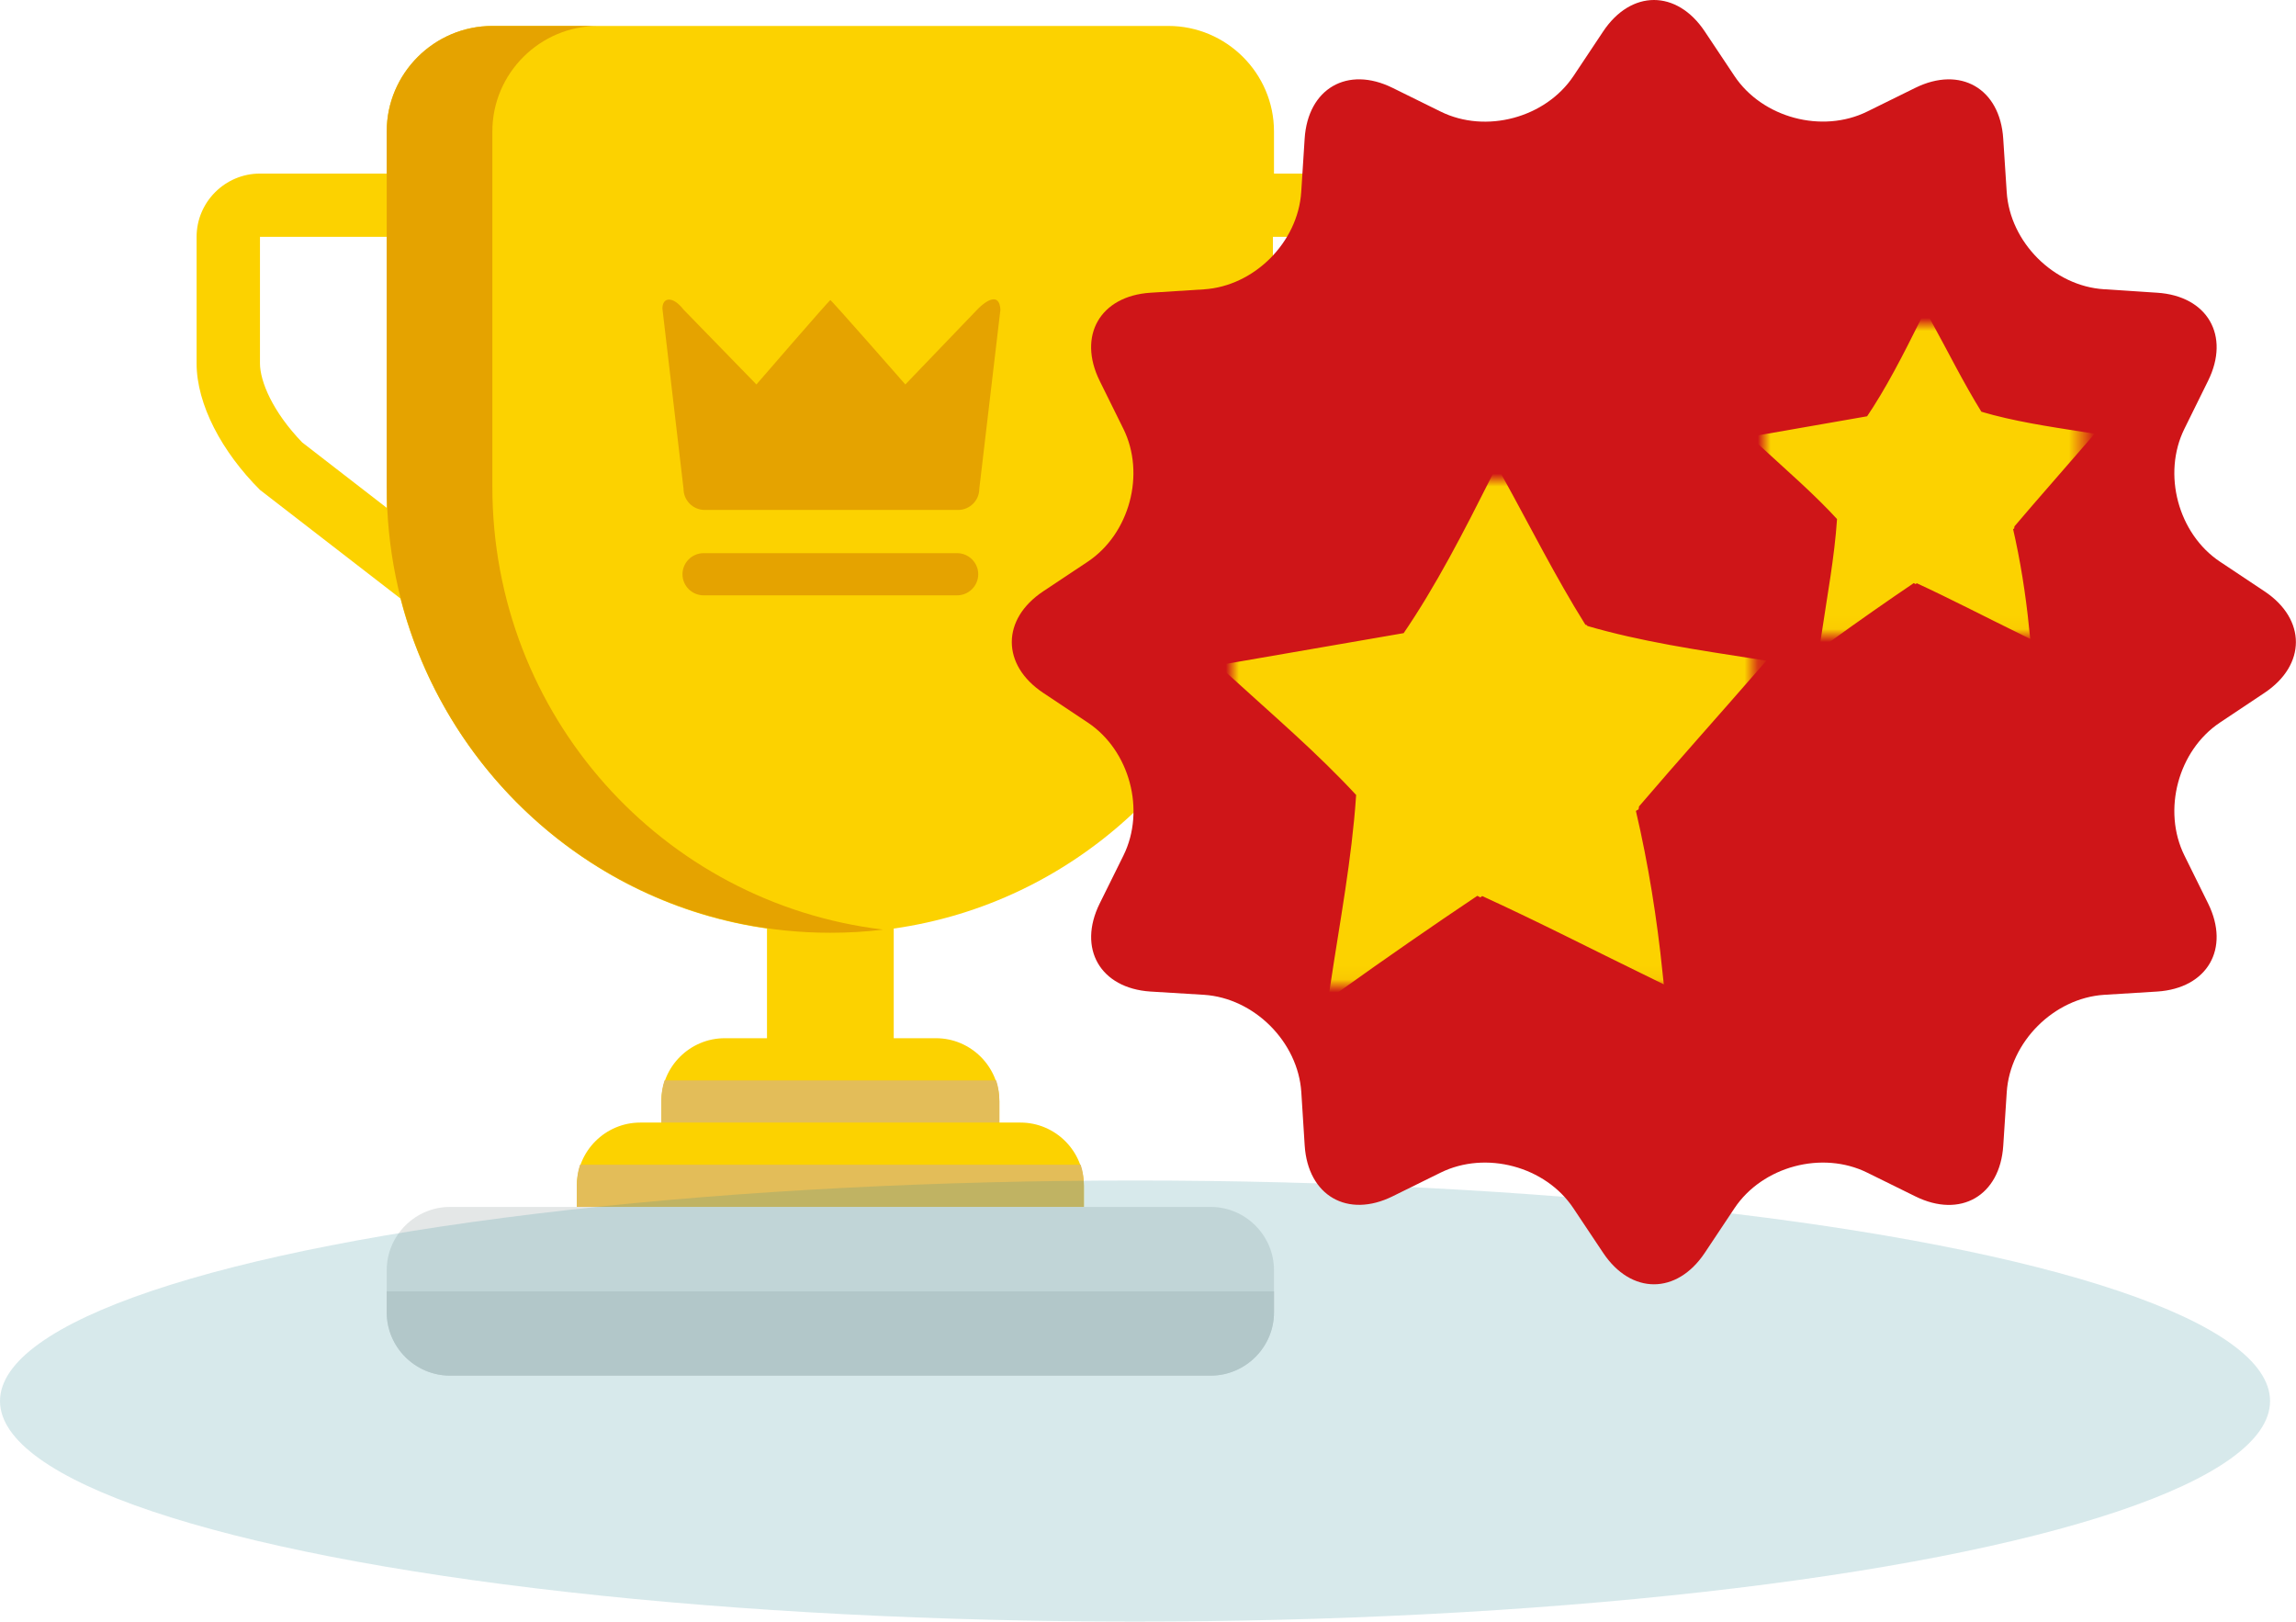 <?xml version="1.0" encoding="UTF-8" standalone="no"?>
<svg width="177px" height="125px" viewBox="0 0 177 125" version="1.1" xmlns="http://www.w3.org/2000/svg" xmlns:xlink="http://www.w3.org/1999/xlink">
    <!-- Generator: Sketch 41.1 (35376) - http://www.bohemiancoding.com/sketch -->
    <title>Icon 5</title>
    <desc>Created with Sketch.</desc>
    <defs>
        <polygon id="path-1" points="40.2 0 0 0 0 38.944 40.2 38.944"></polygon>
        <polygon id="path-3" points="24.512 0 0 0 0 23.966 24.512 23.966"></polygon>
        <polygon id="path-5" points="40.2 0 0 0 0 38.944 40.2 38.944"></polygon>
    </defs>
    <g id="Styles" stroke="none" stroke-width="1" fill="none" fill-rule="evenodd">
        <g transform="translate(-289, -2680)" id="Icon-5">
            <g transform="translate(289, 2680)">
                <g id="cup" transform="translate(15, 2)">
                    <g id="Layer_1">
                        <path d="M92.984,11.379 L83.212,11.379 L83.212,8.128 C83.213,3.658 79.548,0 75.07,0 L22.956,0 C18.477,0 14.813,3.658 14.813,8.128 L14.813,11.38 L5.042,11.38 C2.354,11.38 0.156,13.574 0.156,16.257 L0.156,26.011 C0.156,29.181 2.11,32.838 5.042,35.765 L15.872,44.137 C19.292,57.386 30.366,67.627 44.127,69.578 L44.127,78.031 L40.87,78.031 C38.183,78.031 35.984,80.226 35.984,82.908 L35.984,84.534 L34.356,84.534 C31.669,84.534 29.47,86.729 29.47,89.411 L29.47,91.037 L68.556,91.037 L68.556,89.411 C68.556,86.729 66.357,84.534 63.67,84.534 L62.041,84.534 L62.041,82.908 C62.041,80.226 59.843,78.031 57.156,78.031 L53.898,78.031 L53.898,69.578 C67.66,67.627 78.734,57.386 82.154,44.137 L92.984,35.765 C95.915,32.838 97.87,29.181 97.87,26.011 L97.87,16.256 C97.87,13.574 95.671,11.379 92.984,11.379 L92.984,11.379 Z M8.299,32.106 C6.019,29.749 5.041,27.392 5.041,26.01 L5.041,16.256 L14.813,16.256 L14.813,37.146 L8.299,32.106 L8.299,32.106 Z M92.984,26.01 C92.984,27.392 92.007,29.749 89.727,32.106 L83.131,37.146 L83.131,16.256 L92.902,16.256 L92.902,26.01 L92.984,26.01 L92.984,26.01 Z" id="Shape" fill="#FCD200"></path>
                        <path d="M19.699,91.036 L78.327,91.036 C81.014,91.036 83.213,93.231 83.213,95.913 L83.213,99.164 C83.213,101.847 81.014,104.041 78.327,104.041 L19.699,104.041 C17.011,104.041 14.813,101.847 14.813,99.164 L14.813,95.913 C14.813,93.231 17.011,91.036 19.699,91.036 L19.699,91.036 Z" id="Shape" fill="#E4E7E7"></path>
                        <path d="M60.413,21.784 L54.794,27.636 C54.794,27.636 49.094,21.133 49.013,21.133 C48.931,21.133 43.313,27.636 43.313,27.636 L37.694,21.865 C36.88,20.808 36.066,20.89 36.066,21.784 L37.694,35.683 C37.694,36.577 38.427,37.309 39.323,37.309 L58.866,37.309 C59.761,37.309 60.494,36.577 60.494,35.683 L62.123,21.865 C62.041,20.483 60.983,21.215 60.413,21.784 L60.413,21.784 Z M58.784,40.641 L39.241,40.641 C38.346,40.641 37.613,41.373 37.613,42.267 C37.613,43.161 38.346,43.892 39.241,43.892 L58.784,43.892 C59.68,43.892 60.413,43.161 60.413,42.267 C60.413,41.373 59.68,40.641 58.784,40.641 L58.784,40.641 Z" id="Shape" fill="#E5A300"></path>
                        <path d="M36.229,81.282 C36.066,81.77 35.984,82.339 35.984,82.908 L35.984,84.534 L62.041,84.534 L62.041,82.908 C62.041,82.339 61.96,81.77 61.797,81.282 L36.229,81.282 L36.229,81.282 Z M29.714,87.785 C29.551,88.273 29.47,88.841 29.47,89.41 L29.47,91.036 L68.555,91.036 L68.555,89.41 C68.555,88.841 68.474,88.273 68.311,87.785 C68.311,87.785 29.714,87.785 29.714,87.785 L29.714,87.785 Z" id="Shape" fill="#E3BD59"></path>
                        <path d="M14.813,99.164 C14.813,101.847 17.011,104.041 19.699,104.041 L78.327,104.041 C81.014,104.041 83.213,101.847 83.213,99.164 L83.213,97.539 L14.813,97.539 L14.813,99.164 L14.813,99.164 Z" id="Shape" fill="#D2D5D5"></path>
                        <path d="M22.956,35.52 L22.956,8.128 C22.956,3.658 26.62,0 31.098,0 L22.956,0 C18.477,0 14.813,3.658 14.813,8.128 L14.813,35.52 C14.813,54.54 30.121,69.903 49.012,69.903 C50.397,69.903 51.781,69.821 53.084,69.659 C36.066,67.627 22.956,53.158 22.956,35.52 L22.956,35.52 Z" id="Shape" fill="#E5A300"></path>
                    </g>
                </g>
                <ellipse id="Oval-1" fill="#268894" opacity="0.18" cx="87.5" cy="108" rx="87.5" ry="17"></ellipse>
                <path d="M174.572,45.583 L171.138,43.297 C167.911,41.143 166.677,36.53 168.399,33.051 L170.223,29.353 C171.945,25.872 170.176,22.817 166.3,22.565 L162.198,22.297 C158.323,22.054 154.947,18.67 154.698,14.799 L154.43,10.691 C154.184,6.819 151.127,5.056 147.646,6.775 L143.952,8.595 C140.471,10.316 135.859,9.083 133.706,5.852 L131.423,2.426 C129.267,-0.809 125.743,-0.809 123.587,2.426 L121.304,5.856 C119.148,9.09 114.538,10.324 111.054,8.598 L107.357,6.775 C103.88,5.053 100.822,6.82 100.576,10.691 L100.312,14.806 C100.058,18.681 96.683,22.061 92.808,22.304 L88.69,22.565 C84.812,22.817 83.057,25.872 84.772,29.353 L86.599,33.049 C88.321,36.527 87.084,41.144 83.857,43.297 L80.42,45.583 C77.193,47.732 77.193,51.259 80.42,53.409 L83.857,55.698 C87.092,57.851 88.326,62.465 86.607,65.948 L84.776,69.646 C83.057,73.123 84.819,76.18 88.69,76.434 L92.822,76.686 C96.693,76.94 100.069,80.319 100.319,84.191 L100.579,88.297 C100.828,92.176 103.885,93.937 107.363,92.215 L111.046,90.399 C114.534,88.673 119.147,89.906 121.296,93.141 L123.586,96.574 C125.742,99.809 129.266,99.809 131.423,96.574 L133.709,93.141 C135.865,89.906 140.475,88.673 143.956,90.399 L147.653,92.222 C151.134,93.944 154.187,92.179 154.433,88.304 L154.701,84.191 C154.954,80.319 158.33,76.94 162.205,76.686 L166.303,76.434 C170.179,76.18 171.94,73.123 170.226,69.646 L168.399,65.948 C166.677,62.468 167.91,57.851 171.138,55.698 L174.571,53.409 C177.799,51.259 177.799,47.731 174.572,45.583 Z" id="Shape" fill="#CF1518"></path>
                <g id="Star" transform="translate(95, 37)">
                    <mask id="mask-2" fill="white">
                        <use xlink:href="#path-1"></use>
                    </mask>
                    <g id="Clip-2"></g>
                    <path d="M18.619,31.632 C15.064,34.012 11.548,36.458 8.061,38.944 C8.787,34.131 9.706,29.275 10.037,24.423 C10.109,24.325 10.129,24.176 10.034,24.072 C6.919,20.691 3.392,17.686 -0,14.597 C4.378,13.836 8.758,13.088 13.136,12.326 C13.245,12.404 13.407,12.403 13.51,12.253 C16.148,8.417 18.302,4.172 20.413,0 C22.52,3.811 24.493,7.75 26.798,11.429 C26.862,11.53 26.943,11.589 27.029,11.617 C27.06,11.658 27.099,11.693 27.155,11.71 C31.392,12.955 35.841,13.6 40.2,14.283 C37.133,17.805 34.015,21.279 30.979,24.831 C30.912,24.909 30.877,24.992 30.863,25.076 C30.688,25.179 30.568,25.376 30.628,25.634 C31.582,29.711 32.24,33.866 32.673,38.036 C28.239,35.876 23.846,33.615 19.361,31.567 C19.255,31.519 19.156,31.54 19.081,31.593 C18.949,31.524 18.787,31.52 18.619,31.632" id="Fill-1" stroke="#FCD200" fill="#FCD200" mask="url(#mask-2)"></path>
                </g>
                <g id="Star" transform="translate(136, 25)">
                    <mask id="mask-4" fill="white">
                        <use xlink:href="#path-3"></use>
                    </mask>
                    <g id="Clip-2"></g>
                    <path d="M11.353,19.466 C9.185,20.93 7.042,22.436 4.915,23.966 C5.358,21.004 5.918,18.015 6.12,15.029 C6.164,14.969 6.176,14.877 6.118,14.813 C4.219,12.733 2.068,10.884 -0,8.983 C2.67,8.515 5.341,8.054 8.01,7.585 C8.076,7.633 8.175,7.633 8.238,7.54 C9.846,5.179 11.16,2.567 12.447,0 C13.732,2.345 14.935,4.769 16.34,7.033 C16.379,7.095 16.429,7.132 16.481,7.149 C16.5,7.174 16.524,7.196 16.558,7.206 C19.141,7.973 21.854,8.369 24.512,8.79 C22.642,10.957 20.741,13.095 18.89,15.281 C18.849,15.328 18.828,15.38 18.819,15.431 C18.712,15.495 18.639,15.616 18.676,15.775 C19.257,18.284 19.659,20.84 19.923,23.407 C17.219,22.077 14.54,20.686 11.805,19.426 C11.741,19.396 11.681,19.409 11.635,19.442 C11.554,19.4 11.455,19.397 11.353,19.466" id="Fill-1" stroke="#FCD200" fill="#FCD200" mask="url(#mask-4)"></path>
                </g>
                <g id="Star" transform="translate(95, 37)">
                    <mask id="mask-6" fill="white">
                        <use xlink:href="#path-5"></use>
                    </mask>
                    <g id="Clip-2"></g>
                </g>
            </g>
        </g>
    </g>
</svg>